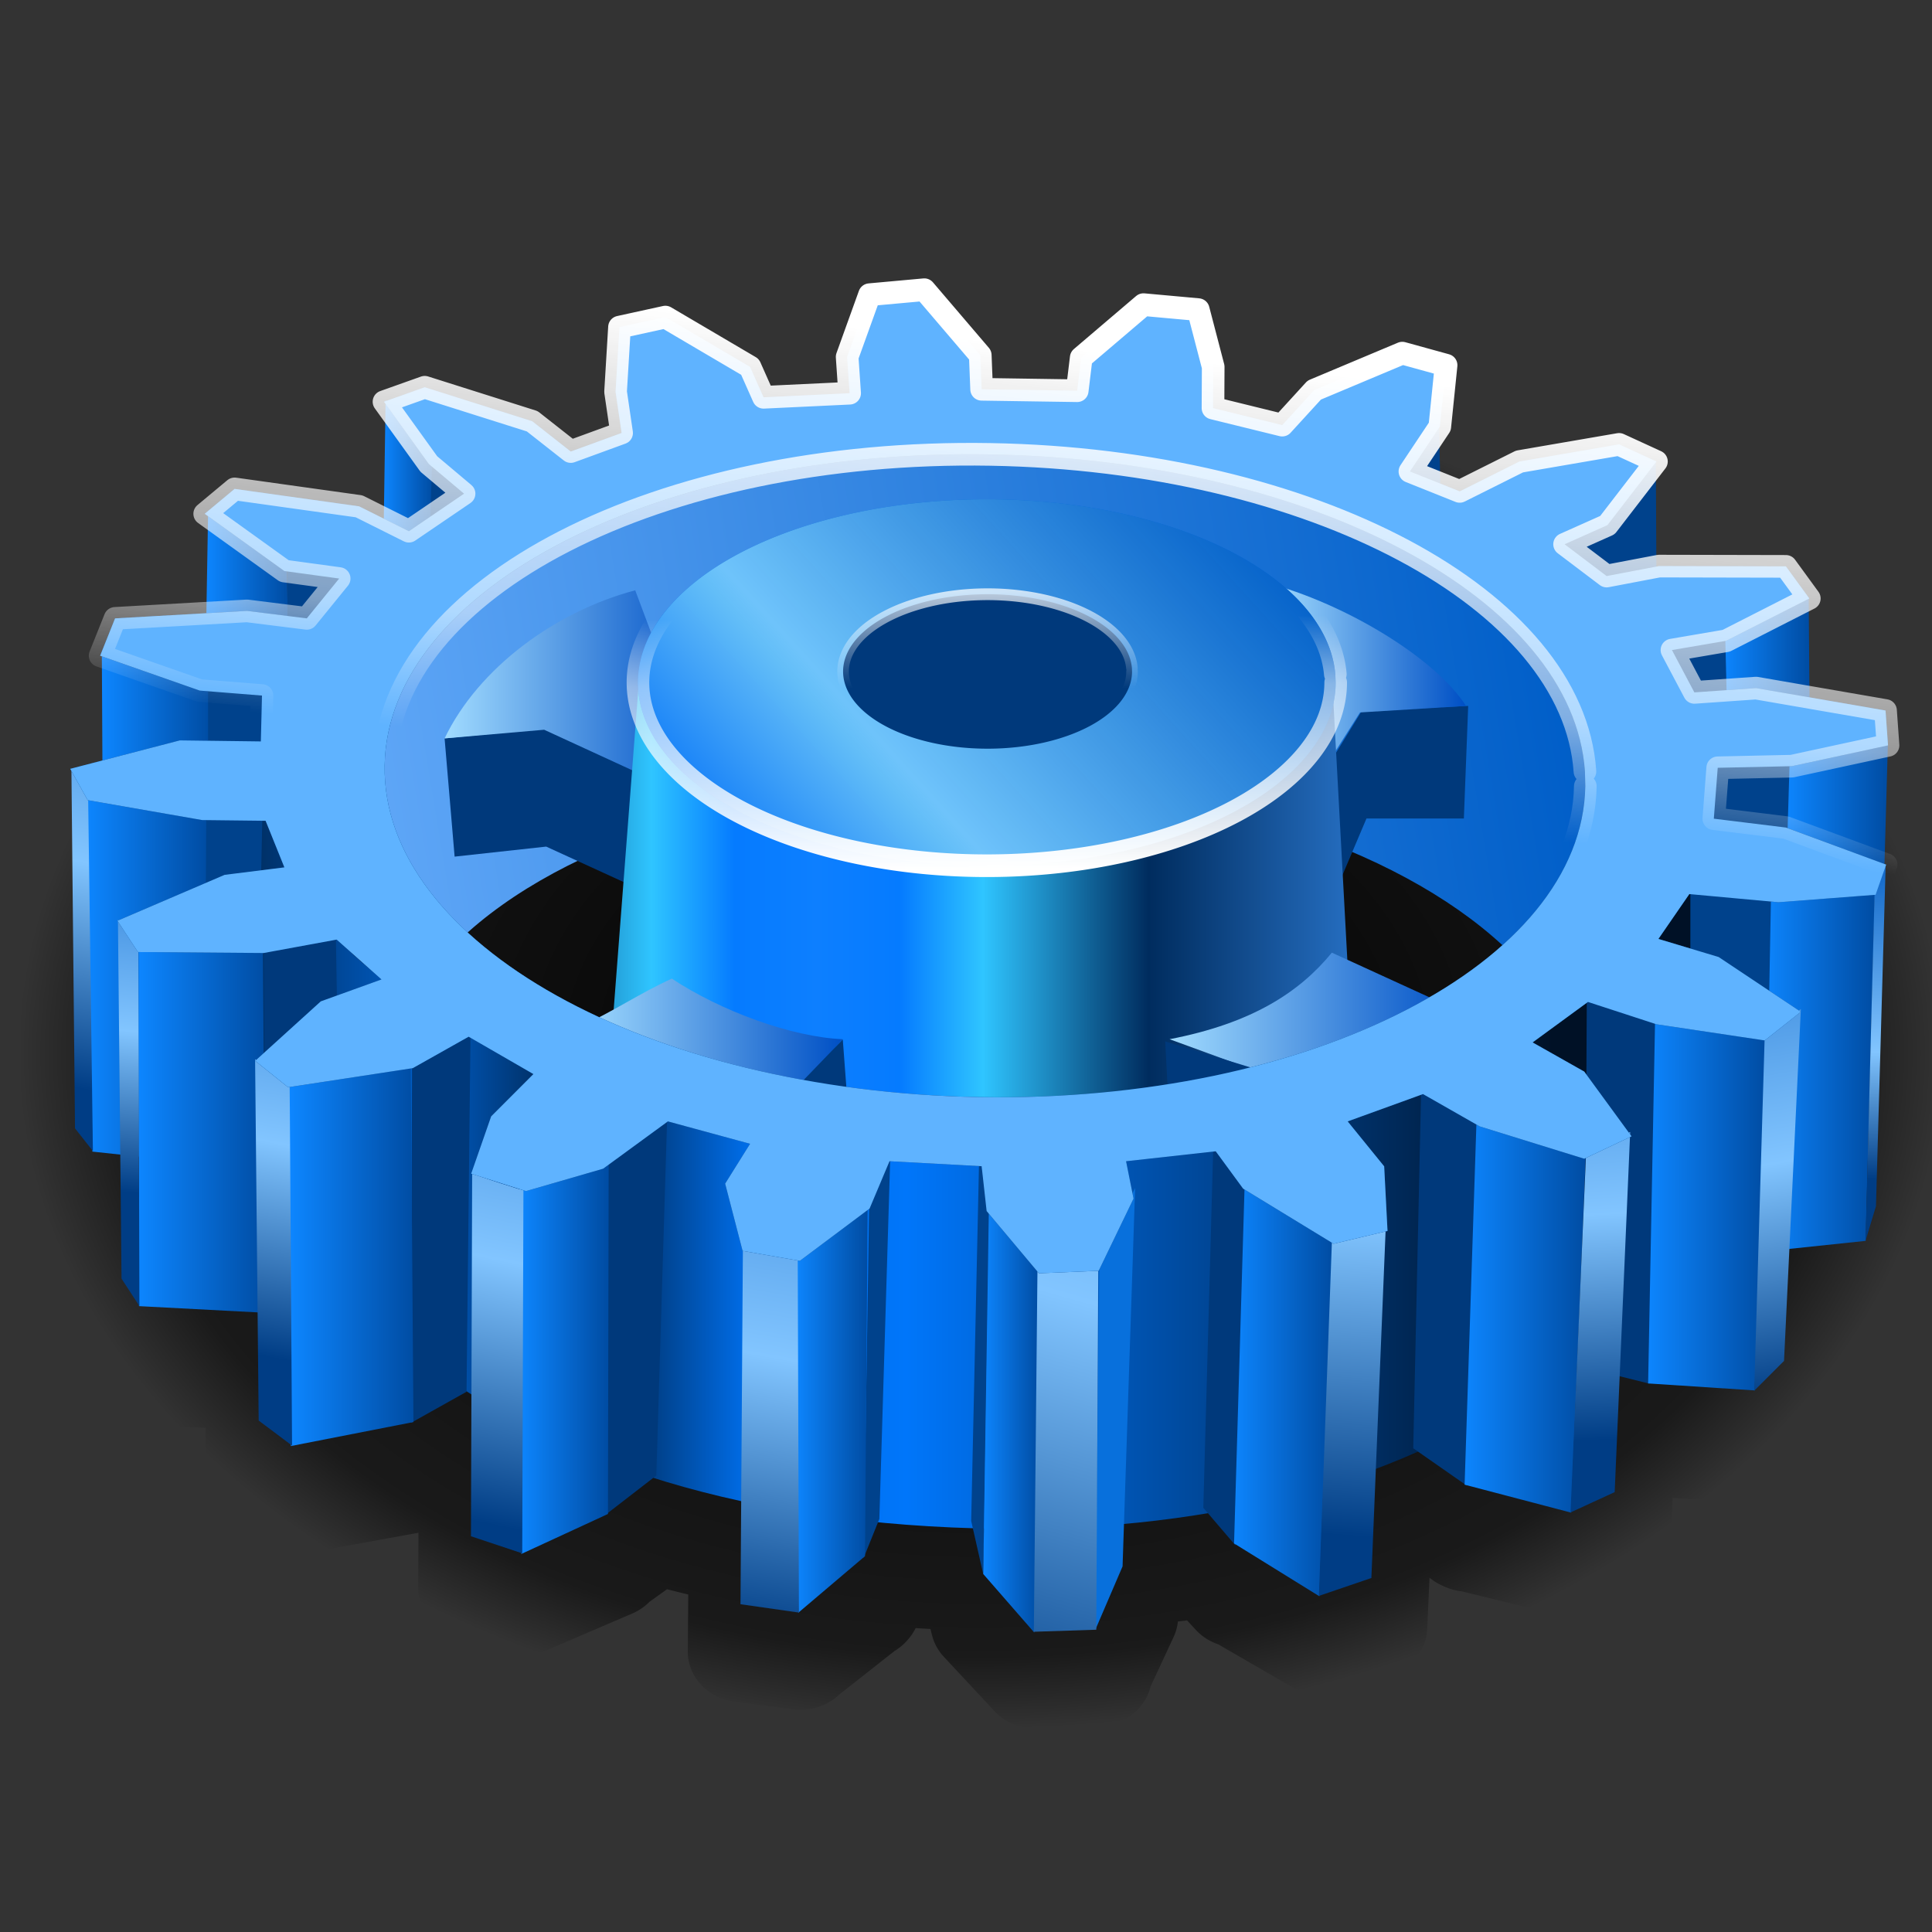 <?xml version="1.0" encoding="UTF-8" standalone="no"?>
<!-- Created with Inkscape (http://www.inkscape.org/) -->

<svg
   xmlns:dc="http://purl.org/dc/elements/1.1/"
   xmlns:cc="http://creativecommons.org/ns#"
   xmlns:rdf="http://www.w3.org/1999/02/22-rdf-syntax-ns#"
   xmlns:svg="http://www.w3.org/2000/svg"
   xmlns="http://www.w3.org/2000/svg"
   xmlns:xlink="http://www.w3.org/1999/xlink"
   xmlns:sodipodi="http://sodipodi.sourceforge.net/DTD/sodipodi-0.dtd"
   xmlns:inkscape="http://www.inkscape.org/namespaces/inkscape"
   id="svg1339"
   sodipodi:version="0.32"
   inkscape:version="0.47 r22583"
   width="256"
   height="256"
   sodipodi:docname="applications-system.svg"
   version="1.1">
  <rect width="100%" height="100%" fill="#333333" stroke="none"/>
  <defs
     id="defs1342">
    <linearGradient
       id="linearGradient4241">
      <stop
         style="stop-color:#000000;stop-opacity:1;"
         offset="0"
         id="stop4243" />
      <stop
         id="stop4249"
         offset="0.891"
         style="stop-color:#000000;stop-opacity:0.496;" />
      <stop
         style="stop-color:#000000;stop-opacity:0;"
         offset="1"
         id="stop4245" />
    </linearGradient>
    <linearGradient
       inkscape:collect="always"
       id="linearGradient56913">
      <stop
         style="stop-color:#ffffff;stop-opacity:1;"
         offset="0"
         id="stop56915" />
      <stop
         style="stop-color:#ffffff;stop-opacity:0;"
         offset="1"
         id="stop56917" />
    </linearGradient>
    <linearGradient
       id="linearGradient54721">
      <stop
         style="stop-color:#ffffff;stop-opacity:1;"
         offset="0"
         id="stop54723" />
      <stop
         id="stop21609"
         offset="0.729"
         style="stop-color:#ffffff;stop-opacity:0.498;" />
      <stop
         style="stop-color:#ffffff;stop-opacity:0;"
         offset="1"
         id="stop54725" />
    </linearGradient>
    <linearGradient
       id="linearGradient43012">
      <stop
         style="stop-color:#a2dcff;stop-opacity:1;"
         offset="0"
         id="stop43014" />
      <stop
         style="stop-color:#0050c5;stop-opacity:1;"
         offset="1"
         id="stop43016" />
    </linearGradient>
    <linearGradient
       id="linearGradient42998">
      <stop
         style="stop-color:#0d7fff;stop-opacity:1;"
         offset="0"
         id="stop43000" />
      <stop
         id="stop43010"
         offset="0.125"
         style="stop-color:#057bff;stop-opacity:1;" />
      <stop
         id="stop43008"
         offset="0.25"
         style="stop-color:#2fc5ff;stop-opacity:1;" />
      <stop
         id="stop43006"
         offset="0.5"
         style="stop-color:#002c5e;stop-opacity:1;" />
      <stop
         style="stop-color:#3d98ff;stop-opacity:1;"
         offset="1"
         id="stop43002" />
    </linearGradient>
    <linearGradient
       id="linearGradient42984">
      <stop
         style="stop-color:#005ec8;stop-opacity:1;"
         offset="0"
         id="stop42986" />
      <stop
         id="stop42996"
         offset="1"
         style="stop-color:#6fb3ff;stop-opacity:1;" />
    </linearGradient>
    <linearGradient
       id="linearGradient42240">
      <stop
         style="stop-color:#6bb1ff;stop-opacity:1;"
         offset="0"
         id="stop42242" />
      <stop
         id="stop42254"
         offset="0.125"
         style="stop-color:#003168;stop-opacity:0.91;" />
      <stop
         id="stop42250"
         offset="0.25"
         style="stop-color:#1985ff;stop-opacity:0.824;" />
      <stop
         style="stop-color:#7ad2ff;stop-opacity:0.816;"
         offset="0.375"
         id="stop42252" />
      <stop
         id="stop42248"
         offset="0.392"
         style="stop-color:#7dd0ff;stop-opacity:0.882;" />
      <stop
         style="stop-color:#005bc2;stop-opacity:0.796;"
         offset="0.75"
         id="stop42256" />
      <stop
         style="stop-color:#003d82;stop-opacity:0.678;"
         offset="1"
         id="stop42244" />
    </linearGradient>
    <linearGradient
       id="linearGradient40016">
      <stop
         style="stop-color:#0d86ff;stop-opacity:1;"
         offset="0"
         id="stop40018" />
      <stop
         style="stop-color:#004da4;stop-opacity:1;"
         offset="1"
         id="stop40020" />
    </linearGradient>
    <linearGradient
       id="linearGradient38533">
      <stop
         style="stop-color:#003d85;stop-opacity:1;"
         offset="0"
         id="stop38535" />
      <stop
         id="stop38559"
         offset="0.375"
         style="stop-color:#82c5ff;stop-opacity:1;" />
      <stop
         style="stop-color:#0059bf;stop-opacity:1;"
         offset="1"
         id="stop38537" />
    </linearGradient>
    <linearGradient
       id="linearGradient38517">
      <stop
         style="stop-color:#003168;stop-opacity:1;"
         offset="0"
         id="stop38519" />
      <stop
         id="stop38531"
         offset="0.125"
         style="stop-color:#0060cc;stop-opacity:1;" />
      <stop
         id="stop38527"
         offset="0.25"
         style="stop-color:#001f42;stop-opacity:1;" />
      <stop
         style="stop-color:#006ce6;stop-opacity:1;"
         offset="0.375"
         id="stop38529" />
      <stop
         id="stop38525"
         offset="0.5"
         style="stop-color:#0076fa;stop-opacity:1;" />
      <stop
         style="stop-color:#001126;stop-opacity:1;"
         offset="1"
         id="stop38521" />
    </linearGradient>
    <linearGradient
       inkscape:collect="always"
       xlink:href="#linearGradient38517"
       id="linearGradient38523"
       x1="237.323"
       y1="554.741"
       x2="459.358"
       y2="554.741"
       gradientUnits="userSpaceOnUse"
       gradientTransform="matrix(0.771,0,0,0.771,-148.405,496.677)" />
    <linearGradient
       inkscape:collect="always"
       xlink:href="#linearGradient38533"
       id="linearGradient38539"
       x1="517.234"
       y1="591.273"
       x2="516.238"
       y2="533.122"
       gradientUnits="userSpaceOnUse"
       gradientTransform="matrix(0.771,0,0,0.771,-148.405,496.677)" />
    <linearGradient
       inkscape:collect="always"
       xlink:href="#linearGradient38533"
       id="linearGradient38541"
       x1="508.05"
       y1="627.323"
       x2="490.184"
       y2="522.45"
       gradientUnits="userSpaceOnUse"
       gradientTransform="matrix(0.771,0,0,0.771,-148.405,496.677)" />
    <linearGradient
       inkscape:collect="always"
       xlink:href="#linearGradient38533"
       id="linearGradient38543"
       x1="472.356"
       y1="635.963"
       x2="467.235"
       y2="532.599"
       gradientUnits="userSpaceOnUse"
       gradientTransform="matrix(0.771,0,0,0.771,-148.405,496.677)" />
    <linearGradient
       inkscape:collect="always"
       xlink:href="#linearGradient38533"
       id="linearGradient38545"
       x1="424.629"
       y1="652.704"
       x2="435.469"
       y2="509.143"
       gradientUnits="userSpaceOnUse"
       gradientTransform="matrix(0.771,0,0,0.771,-148.405,496.677)" />
    <linearGradient
       inkscape:collect="always"
       xlink:href="#linearGradient38533"
       id="linearGradient38547"
       x1="370.076"
       y1="691.612"
       x2="427.576"
       y2="489.839"
       gradientUnits="userSpaceOnUse"
       gradientTransform="matrix(0.771,0,0,0.771,-148.405,496.677)" />
    <linearGradient
       inkscape:collect="always"
       xlink:href="#linearGradient38533"
       id="linearGradient38549"
       x1="312.529"
       y1="668.743"
       x2="334.689"
       y2="541.771"
       gradientUnits="userSpaceOnUse"
       gradientTransform="matrix(0.771,0,0,0.771,-148.405,496.677)" />
    <linearGradient
       inkscape:collect="always"
       xlink:href="#linearGradient38533"
       id="linearGradient38551"
       x1="273.254"
       y1="649.982"
       x2="296.942"
       y2="532.581"
       gradientUnits="userSpaceOnUse"
       gradientTransform="matrix(0.771,0,0,0.771,-148.405,496.677)" />
    <linearGradient
       inkscape:collect="always"
       xlink:href="#linearGradient38533"
       id="linearGradient38553"
       x1="239.353"
       y1="622.066"
       x2="256.565"
       y2="526.358"
       gradientUnits="userSpaceOnUse"
       gradientTransform="matrix(0.771,0,0,0.771,-148.405,496.677)" />
    <linearGradient
       inkscape:collect="always"
       xlink:href="#linearGradient38533"
       id="linearGradient38555"
       x1="214.465"
       y1="593.633"
       x2="221.413"
       y2="520.258"
       gradientUnits="userSpaceOnUse"
       gradientTransform="matrix(0.771,0,0,0.771,-148.405,496.677)" />
    <linearGradient
       inkscape:collect="always"
       xlink:href="#linearGradient38533"
       id="linearGradient38557"
       x1="206.477"
       y1="575.811"
       x2="226.186"
       y2="475.637"
       gradientUnits="userSpaceOnUse"
       gradientTransform="matrix(0.771,0,0,0.771,-148.405,496.677)" />
    <linearGradient
       inkscape:collect="always"
       xlink:href="#linearGradient40016"
       id="linearGradient40022"
       x1="258.259"
       y1="469.472"
       x2="266.715"
       y2="469.472"
       gradientUnits="userSpaceOnUse"
       gradientTransform="matrix(0.771,0,0,0.771,-148.405,496.677)" />
    <linearGradient
       inkscape:collect="always"
       xlink:href="#linearGradient40016"
       id="linearGradient40024"
       x1="227.771"
       y1="486.329"
       x2="241.791"
       y2="486.329"
       gradientUnits="userSpaceOnUse"
       gradientTransform="matrix(0.771,0,0,0.771,-148.405,496.677)" />
    <linearGradient
       inkscape:collect="always"
       xlink:href="#linearGradient40016"
       id="linearGradient40026"
       x1="209.856"
       y1="511.087"
       x2="228.438"
       y2="511.087"
       gradientUnits="userSpaceOnUse"
       gradientTransform="matrix(0.771,0,0,0.771,-148.405,496.677)" />
    <linearGradient
       inkscape:collect="always"
       xlink:href="#linearGradient40016"
       id="linearGradient40028"
       x1="207.314"
       y1="556.501"
       x2="227.792"
       y2="556.501"
       gradientUnits="userSpaceOnUse"
       gradientTransform="matrix(0.771,0,0,0.771,-148.405,496.677)" />
    <linearGradient
       inkscape:collect="always"
       xlink:href="#linearGradient40016"
       id="linearGradient40030"
       x1="216.238"
       y1="582.359"
       x2="237.977"
       y2="582.359"
       gradientUnits="userSpaceOnUse"
       gradientTransform="matrix(0.771,0,0,0.771,-148.405,496.677)" />
    <linearGradient
       inkscape:collect="always"
       xlink:href="#linearGradient40016"
       id="linearGradient40032"
       x1="242.324"
       y1="604.097"
       x2="263.376"
       y2="604.097"
       gradientUnits="userSpaceOnUse"
       gradientTransform="matrix(0.771,0,0,0.771,-148.405,496.677)" />
    <linearGradient
       inkscape:collect="always"
       xlink:href="#linearGradient40016"
       id="linearGradient40034"
       x1="281.682"
       y1="621.602"
       x2="296.784"
       y2="621.602"
       gradientUnits="userSpaceOnUse"
       gradientTransform="matrix(0.771,0,0,0.771,-148.405,496.677)" />
    <linearGradient
       inkscape:collect="always"
       xlink:href="#linearGradient40016"
       id="linearGradient40038"
       x1="488.634"
       y1="501.584"
       x2="503.183"
       y2="501.584"
       gradientUnits="userSpaceOnUse"
       gradientTransform="matrix(0.771,0,0,0.771,-148.405,496.677)" />
    <linearGradient
       inkscape:collect="always"
       xlink:href="#linearGradient40016"
       id="linearGradient40040"
       x1="499.329"
       y1="526.51"
       x2="516.619"
       y2="526.51"
       gradientUnits="userSpaceOnUse"
       gradientTransform="matrix(0.771,0,0,0.771,-148.405,496.677)" />
    <linearGradient
       inkscape:collect="always"
       xlink:href="#linearGradient40016"
       id="linearGradient40042"
       x1="495.403"
       y1="572.519"
       x2="514.395"
       y2="572.519"
       gradientUnits="userSpaceOnUse"
       gradientTransform="matrix(0.771,0,0,0.771,-148.405,496.677)" />
    <linearGradient
       inkscape:collect="always"
       xlink:href="#linearGradient40016"
       id="linearGradient40044"
       x1="475.495"
       y1="595.401"
       x2="495.632"
       y2="595.401"
       gradientUnits="userSpaceOnUse"
       gradientTransform="matrix(0.771,0,0,0.771,-148.405,496.677)" />
    <linearGradient
       inkscape:collect="always"
       xlink:href="#linearGradient40016"
       id="linearGradient40046"
       x1="443.918"
       y1="614.394"
       x2="464.741"
       y2="614.394"
       gradientUnits="userSpaceOnUse"
       gradientTransform="matrix(0.771,0,0,0.771,-148.405,496.677)" />
    <linearGradient
       inkscape:collect="always"
       xlink:href="#linearGradient40016"
       id="linearGradient40048"
       x1="404.102"
       y1="627.094"
       x2="421.264"
       y2="627.094"
       gradientUnits="userSpaceOnUse"
       gradientTransform="matrix(0.771,0,0,0.771,-148.405,496.677)" />
    <linearGradient
       inkscape:collect="always"
       xlink:href="#linearGradient40016"
       id="linearGradient40050"
       x1="361.312"
       y1="631.784"
       x2="370.923"
       y2="631.784"
       gradientUnits="userSpaceOnUse"
       gradientTransform="matrix(0.771,0,0,0.771,-148.405,496.677)" />
    <linearGradient
       inkscape:collect="always"
       xlink:href="#linearGradient40016"
       id="linearGradient40052"
       x1="329.048"
       y1="630.297"
       x2="341.405"
       y2="630.297"
       gradientUnits="userSpaceOnUse"
       gradientTransform="matrix(0.771,0,0,0.771,-148.405,496.677)" />
    <linearGradient
       inkscape:collect="always"
       xlink:href="#linearGradient42984"
       id="linearGradient42990"
       x1="460.372"
       y1="497.282"
       x2="221.097"
       y2="537.013"
       gradientUnits="userSpaceOnUse"
       gradientTransform="matrix(0.771,0,0,0.771,-148.405,496.677)" />
    <linearGradient
       inkscape:collect="always"
       xlink:href="#linearGradient42998"
       id="linearGradient43004"
       x1="332.936"
       y1="543.971"
       x2="446.851"
       y2="543.971"
       gradientUnits="userSpaceOnUse"
       spreadMethod="reflect"
       gradientTransform="matrix(0.771,0,0,0.771,-148.405,496.677)" />
    <linearGradient
       inkscape:collect="always"
       xlink:href="#linearGradient43012"
       id="linearGradient43018"
       x1="268.727"
       y1="506.094"
       x2="312.585"
       y2="506.094"
       gradientUnits="userSpaceOnUse"
       gradientTransform="matrix(0.771,0,0,0.771,-148.405,496.677)" />
    <linearGradient
       inkscape:collect="always"
       xlink:href="#linearGradient43012"
       id="linearGradient43020"
       x1="411.239"
       y1="505.441"
       x2="444.161"
       y2="505.441"
       gradientUnits="userSpaceOnUse"
       gradientTransform="matrix(0.771,0,0,0.771,-148.405,496.677)" />
    <linearGradient
       inkscape:collect="always"
       xlink:href="#linearGradient43012"
       id="linearGradient43022"
       x1="393.241"
       y1="564.528"
       x2="443.046"
       y2="564.528"
       gradientUnits="userSpaceOnUse"
       gradientTransform="matrix(0.771,0,0,0.771,-148.405,496.677)" />
    <linearGradient
       inkscape:collect="always"
       xlink:href="#linearGradient43012"
       id="linearGradient43024"
       x1="292.143"
       y1="566.944"
       x2="337.116"
       y2="566.944"
       gradientUnits="userSpaceOnUse"
       gradientTransform="matrix(0.771,0,0,0.771,-148.405,496.677)" />
    <linearGradient
       inkscape:collect="always"
       xlink:href="#linearGradient42240"
       id="linearGradient48878"
       x1="289.978"
       y1="583.502"
       x2="448.103"
       y2="440.227"
       gradientUnits="userSpaceOnUse" />
    <linearGradient
       inkscape:collect="always"
       xlink:href="#linearGradient54721"
       id="linearGradient54727"
       x1="363.757"
       y1="538.458"
       x2="363.481"
       y2="494.874"
       gradientUnits="userSpaceOnUse" />
    <linearGradient
       inkscape:collect="always"
       xlink:href="#linearGradient54721"
       id="linearGradient55457"
       gradientUnits="userSpaceOnUse"
       x1="360.535"
       y1="447.067"
       x2="353.059"
       y2="522.679"
       gradientTransform="matrix(0.771,0,0,0.771,-148.405,496.677)" />
    <linearGradient
       inkscape:collect="always"
       xlink:href="#linearGradient56913"
       id="linearGradient56919"
       x1="360.533"
       y1="473.404"
       x2="360.533"
       y2="513.158"
       gradientUnits="userSpaceOnUse" />
    <linearGradient
       inkscape:collect="always"
       xlink:href="#linearGradient40016"
       id="linearGradient3414"
       gradientUnits="userSpaceOnUse"
       gradientTransform="matrix(0.771,0,0,0.771,219.841,436.158)"
       x1="207.314"
       y1="556.501"
       x2="227.792"
       y2="556.501" />
    <radialGradient
       inkscape:collect="always"
       xlink:href="#linearGradient4241"
       id="radialGradient4247"
       cx="497.988"
       cy="66.835"
       fx="497.988"
       fy="66.835"
       r="127.607"
       gradientTransform="matrix(1,0,0,0.754,0,16.474)"
       gradientUnits="userSpaceOnUse" />
  </defs>
  <sodipodi:namedview
     inkscape:window-height="842"
     inkscape:window-width="1152"
     inkscape:pageshadow="2"
     inkscape:pageopacity="0.0"
     borderopacity="1.0"
     bordercolor="#666666"
     pagecolor="#ffffff"
     id="base"
     inkscape:zoom="0.9748908"
     inkscape:cx="35.178625"
     inkscape:cy="233.34422"
     inkscape:window-x="0"
     inkscape:window-y="53"
     inkscape:current-layer="layer1"
     showgrid="false"
     inkscape:window-maximized="0" />
  <g
     inkscape:groupmode="layer"
     id="layer1"
     inkscape:label="desenho"
     style="display:inline"
     transform="translate(0,-796.362)">
    <g
       id="g4251">
      <path
         transform="matrix(1,0,0,0.931,-368.052,873.664)"
         d="m 490.438,-29.312 a 7.181,7.181 0 0 0 -0.375,0.031 l -7.25,0.656 a 7.181,7.181 0 0 0 -6.094,4.719 l -2.969,8.25 a 7.181,7.181 0 0 0 -2.5,-2.438 l -11.219,-6.594 a 7.181,7.181 0 0 0 -5.156,-0.844 l -6.062,1.312 a 7.181,7.181 0 0 0 -5.625,6.594 l -0.438,6.969 a 7.181,7.181 0 0 0 -1.781,-0.875 l -14.25,-4.531 a 7.181,7.181 0 0 0 -4.625,0.094 l -3.812,1.375 a 7.181,7.181 0 0 0 -3.656,1.719 7.181,7.181 0 0 0 -0.281,0.25 7.181,7.181 0 0 0 -0.25,0.219 7.181,7.181 0 0 0 -0.25,0.281 7.181,7.181 0 0 0 -1.719,6.469 l -0.062,4.438 L 400.344,-2.875 A 7.181,7.181 0 0 0 394.75,-1.25 l -3.969,3.312 a 7.181,7.181 0 0 0 -2.188,7.844 l -0.062,4.062 L 383.125,14.25 a 7.181,7.181 0 0 0 -6.281,4.469 l -2,4.969 a 7.181,7.181 0 0 0 -0.281,4.5 l 0.031,6.625 a 7.181,7.181 0 0 0 -4.062,8 L 371,89.062 a 7.181,7.181 0 0 0 1.562,4.406 l 1.625,2.031 0.031,0.031 a 7.181,7.181 0 0 0 2.844,2.812 l 0.094,10.625 a 7.181,7.181 0 0 0 1.188,3.875 l 1.812,2.781 a 7.181,7.181 0 0 0 6.125,4.094 l 9,0.469 0.062,7.594 a 7.181,7.181 0 0 0 2.875,5.688 l 3.219,2.406 a 7.181,7.181 0 0 0 6.719,2.25 l 15.156,-2.969 0.188,-0.031 -0.031,7.875 a 7.181,7.181 0 0 0 4.906,6.844 l 5.656,1.906 a 7.181,7.181 0 0 0 0.062,0.031 7.181,7.181 0 0 0 6.25,0.125 L 451.812,146.625 a 7.181,7.181 0 0 0 2.219,-1.594 7.181,7.181 0 0 0 0.094,-0.094 l 2.312,-1.781 c 0.927,0.261 1.871,0.507 2.812,0.75 L 459.188,152 a 7.181,7.181 0 0 0 6.188,7.156 l 7.719,1.094 a 7.181,7.181 0 0 0 6.156,-2.094 l 7.344,-6.219 a 7.181,7.181 0 0 0 1.844,-1.719 7.181,7.181 0 0 0 0.938,-1.531 c 0.653,0.046 1.308,0.085 1.969,0.125 l 0.188,0.812 a 7.181,7.181 0 0 0 1.562,3.125 l 6.75,7.781 a 7.181,7.181 0 0 0 6.844,2.312 l 7.031,-0.219 a 7.181,7.181 0 0 0 6.75,-5.469 7.181,7.181 0 0 0 0,-0.062 l 3.125,-7.219 a 7.181,7.181 0 0 0 0.531,-2.125 c 0.406,-0.054 0.815,-0.099 1.219,-0.156 l 1.125,1.312 a 7.181,7.181 0 0 0 2.906,2.062 7.181,7.181 0 0 0 0.094,0.031 l 9.812,6.094 a 7.181,7.181 0 0 0 6.875,0.375 7.181,7.181 0 0 0 0.094,-0.062 l 6.031,-2.031 a 7.181,7.181 0 0 0 4.875,-6.531 l 0.312,-7.312 0.094,0.062 a 7.181,7.181 0 0 0 1.312,0.906 7.181,7.181 0 0 0 0.375,0.188 7.181,7.181 0 0 0 0.469,0.219 7.181,7.181 0 0 0 1.844,0.531 l 0.094,0 12.969,3.406 A 7.181,7.181 0 0 0 580.156,146.062 7.181,7.181 0 0 0 580.25,146 l 4.938,-2.281 A 7.181,7.181 0 0 0 589.375,137.5 l 0.312,-7.344 10.594,0.719 a 7.181,7.181 0 0 0 5.562,-2.094 l 3.875,-3.906 a 7.181,7.181 0 0 0 2.094,-4.719 l 0.406,-8.688 3.969,-0.406 a 7.181,7.181 0 0 0 6.125,-5.125 l 0.062,-0.156 a 7.181,7.181 0 0 0 0.062,-0.219 l 1.25,-4.188 A 7.181,7.181 0 0 0 624,99.531 l 1.25,-44.5 0.031,-0.094 a 7.181,7.181 0 0 0 -0.094,-2.344 l 0.406,-14.125 a 7.181,7.181 0 0 0 0,-0.219 l 0,-0.094 0,-0.188 A 7.181,7.181 0 0 0 625.5,36.812 l -0.25,-3.656 a 7.181,7.181 0 0 0 -5.938,-6.594 l -4.156,-0.719 -0.062,-6 a 7.181,7.181 0 0 0 0,-0.094 7.181,7.181 0 0 0 -1.344,-5.281 l -0.094,-0.094 0,-0.031 a 7.181,7.181 0 0 0 -0.188,-0.219 l -2.812,-3.844 A 7.181,7.181 0 0 0 604.875,7.344 l -10,-0.031 -0.031,-5.875 a 7.181,7.181 0 0 0 -0.875,-4.344 7.181,7.181 0 0 0 -0.375,-0.594 7.181,7.181 0 0 0 0,-0.031 7.181,7.181 0 0 0 -0.438,-0.531 7.181,7.181 0 0 0 0,-0.031 7.181,7.181 0 0 0 -0.5,-0.5 A 7.181,7.181 0 0 0 590,-6.219 l -4.25,-1.938 a 7.181,7.181 0 0 0 -4.188,-0.531 l -13.188,2.25 a 7.181,7.181 0 0 0 -1.906,0.594 l 0.562,-5.531 a 7.181,7.181 0 0 0 -5.25,-7.688 l -5.812,-1.594 a 7.181,7.181 0 0 0 -4.688,0.312 l -11.656,4.875 a 7.181,7.181 0 0 0 -2.531,1.781 l -0.938,1.031 a 7.181,7.181 0 0 0 -0.219,-1.062 l -1.969,-7.594 a 7.181,7.181 0 0 0 -6.281,-5.344 l -7.281,-0.656 a 7.181,7.181 0 0 0 -5.312,1.688 l -8.25,7.031 a 7.181,7.181 0 0 0 -1.906,2.562 l -0.094,0 a 7.181,7.181 0 0 0 -1.25,-2.094 l -7.406,-8.656 a 7.181,7.181 0 0 0 -5.75,-2.531 z m -47.281,92 -0.062,0.938 c -0.251,-0.155 -0.567,-0.281 -0.812,-0.438 0.277,-0.169 0.591,-0.333 0.875,-0.5 z"
         id="path3467"
         style="fill:url(#radialGradient4247);fill-opacity:1;fill-rule:evenodd;stroke:none"
         inkscape:original="M 490.71875 -22.125 L 483.46875 -21.46875 L 480.5 -13.21875 L 480.84375 -8.40625 L 469.40625 -7.875 L 467.625 -11.90625 L 456.40625 -18.5 L 450.34375 -17.1875 L 449.8125 -8.59375 L 450.625 -3.15625 L 443.875 -0.6875 L 438.78125 -4.6875 L 424.53125 -9.21875 L 419.4375 -7.375 L 419.34375 -7.5 L 419.34375 -7.34375 L 419.125 -7.28125 L 419.34375 -7 L 419.34375 -6.96875 L 419.125 8.21875 L 415.84375 6.5625 L 399.34375 4.25 L 395.375 7.5625 L 395.8125 7.875 L 395.59375 20.75 L 383.5 21.40625 L 381.5 26.375 L 381.75 26.46875 L 381.8125 40.25 L 377.5625 41.34375 L 377.71875 41.59375 L 377.71875 41.625 L 378.1875 89 L 380.5 91.90625 L 380.5 92.0625 L 384.1875 92.46875 L 384.34375 108.90625 L 386.65625 112.4375 L 386.65625 112.5625 L 402.40625 113.375 L 402.53125 127.71875 L 406.78125 130.90625 L 406.78125 131.09375 L 422.71875 127.96875 L 422.71875 128 L 422.8125 127.9375 L 423.03125 127.90625 L 423.03125 127.8125 L 430.0625 123.90625 L 430.0625 123.8125 C 430.28353 123.95664 430.4955 124.10734 430.71875 124.25 L 430.65625 143.03125 L 437.34375 145.28125 L 437.34375 145.375 L 448.8125 140.09375 L 448.8125 139.96875 L 454.8125 135.3125 C 458.51987 136.48512 462.41632 137.49425 466.46875 138.375 L 466.375 152.0625 L 474.09375 153.15625 L 474.09375 153.09375 L 482.6875 145.84375 L 482.6875 145.9375 L 482.75 145.8125 L 482.875 145.6875 L 482.875 145.46875 L 484.59375 141.1875 C 488.64349 141.58128 492.83955 141.8714 497.15625 142 L 498.53125 148.03125 L 505.28125 155.8125 L 505.28125 155.6875 L 513.5 155.4375 L 513.5 155.15625 L 517 147.03125 L 517.1875 141.40625 C 520.97003 141.06586 524.68486 140.57237 528.28125 139.96875 L 531.9375 144.25 L 531.9375 144.09375 L 543.0625 151 L 543.0625 150.90625 L 549.96875 148.5625 L 550.5625 134.09375 C 552.46418 133.3803 554.3487 132.64945 556.15625 131.84375 L 562.3125 136.15625 L 562.3125 136.21875 L 562.46875 136.25 L 562.59375 136.34375 L 562.59375 136.28125 L 576.4375 139.90625 L 576.4375 139.84375 L 582.1875 137.1875 L 582.84375 121.84375 L 586.8125 122.8125 L 586.8125 122.78125 L 600.75 123.71875 L 604.625 119.8125 L 605.34375 104.96875 L 615.4375 103.90625 L 615.4375 103.875 L 616.8125 99.3125 L 618.09375 54.25 L 618.15625 54.0625 L 617.9375 53.96875 L 618.40625 38.25 L 618.40625 38.15625 L 618.40625 37.96875 L 618.375 37.96875 L 618.09375 33.625 L 608 31.875 L 607.90625 18.8125 L 608 18.78125 L 607.90625 18.65625 L 607.875 18.625 L 604.875 14.53125 L 588.0625 14.5 L 587.75 14.5625 L 587.65625 0.71875 L 587.71875 0.625 L 587.65625 0.59375 L 587.65625 0.53125 L 587.625 0.5625 L 582.78125 -1.625 L 569.59375 0.625 L 561.65625 4.59375 L 559.09375 3.5625 L 558.9375 -3.875 L 559.03125 -4 L 559.875 -12.125 L 554.0625 -13.71875 L 542.40625 -8.84375 L 538.15625 -4.1875 L 528.96875 -6.4375 L 529 -11.90625 L 527.03125 -19.5 L 519.75 -20.15625 L 511.5 -13.125 L 510.96875 -8.75 L 498.3125 -8.9375 L 498.125 -13.46875 L 490.71875 -22.125 z M 406.28125 15.21875 L 406.3125 15.21875 L 406.34375 20.03125 L 406.28125 15.21875 z M 547.4375 52.375 C 555.39997 55.776664 562.16943 59.945601 567.3125 64.6875 C 565.05272 66.712323 562.50482 68.628465 559.65625 70.40625 C 558.99615 70.818215 558.31438 71.227501 557.625 71.625 L 546.78125 66.65625 L 546.15625 55.375 L 547.4375 52.375 z M 444.75 53.5625 L 450.84375 56.34375 L 449.5625 73.25 C 448.93132 73.59825 448.30053 73.946094 447.65625 74.28125 C 447.63545 74.27165 447.61455 74.25961 447.59375 74.25 C 440.70444 71.061858 434.81929 67.258016 430.21875 63.03125 C 434.17044 59.493347 439.08339 56.305118 444.75 53.5625 z M 414.3125 65.25 C 415.15854 66.071603 416.05401 66.867362 417 67.65625 L 414.3125 65.25 z "
         inkscape:radius="7.1802912"
         sodipodi:type="inkscape:offset" />
      <path
         sodipodi:nodetypes="csssccsssc"
         d="m 228.256,923.535 c 4.882,48.955 -39.59,77.022 -99.075,75.334 -65.464,-1.857 -100.51,-34.854 -99.397,-77.895 1.51,-58.405 42.753,-71.863 102.247,-70.503 57.758,1.32 94.049,28.935 96.158,69.588 m -3.262,-15.71 c -0.245,23.703 -38.525,44.431 -91.279,43.557 -52.754,-0.874 -97.631,-19.426 -97.14,-46.329 0.491,-26.903 43.704,-48.028 96.458,-47.154 51.215,0.849 90.031,21.563 91.901,47.692"
         style="fill:url(#linearGradient38523);fill-opacity:1;fill-rule:evenodd;stroke:none"
         id="path2817" />
      <path
         id="path4276"
         d="m 131.473,854.354 c -45.721,-0.788 -83.159,18.257 -83.585,42.504 -0.155,8.807 4.641,17.086 12.946,24.109 13.673,-13.1 40.149,-21.718 70.422,-21.192 29.875,0.52 55.75,9.748 69.12,23.072 8.156,-6.63 13.013,-14.561 13.163,-23.144 l -0.048,-2.001 c -1.621,-23.549 -37.63,-42.583 -82.018,-43.347 z"
         style="fill:url(#linearGradient42990);fill-opacity:1;fill-rule:evenodd;stroke:none" />
      <path
         sodipodi:nodetypes="ccccccc"
         id="path6467"
         d="m 84.497,898.509 -12.467,-5.613 -13.118,1.309 1.328,15.665 12.134,-1.328 13.779,6.308 -1.656,-16.342 z"
         style="fill:#00397b;fill-opacity:1;fill-rule:evenodd;stroke:none" />
      <path
         id="path7923"
         d="m 175.904,897.933 4.588,-7.455 14.051,-0.574 -0.573,14.911 -12.904,0 -4.014,9.463 -1.147,-16.345 z"
         style="fill:#00397b;fill-opacity:1;fill-rule:evenodd;stroke:none" />
      <path
         sodipodi:nodetypes="ccccccc"
         id="path7195"
         d="m 58.912,894.205 c 4.492,-9.367 14.743,-16.851 25.257,-19.623 l 3.046,8.122 5.533,3.185 -6.308,13.764 -14.337,-6.595 c -4.397,0.382 -8.794,0.765 -13.19,1.147 z"
         style="fill:url(#linearGradient43018);fill-opacity:1;fill-rule:evenodd;stroke:none" />
      <path
         sodipodi:nodetypes="ccccc"
         id="path8651"
         d="m 168.857,873.862 c 10.227,2.963 21.48,9.925 25.399,16.042 -4.684,0.287 -9.367,0.574 -14.051,0.86 l -5.448,8.602 -5.9,-25.505 z"
         style="fill:url(#linearGradient43020);fill-opacity:1;fill-rule:evenodd;stroke:none" />
      <path
         sodipodi:nodetypes="ccccc"
         id="rect6464"
         d="m 84.719,885.89 91.759,-0.287 2.867,53.048 c -34.027,10.61 -61.459,12.043 -98.641,-0.573 l 4.014,-52.188 z"
         style="fill:url(#linearGradient43004);fill-opacity:1;fill-rule:evenodd;stroke:none" />
      <path
         sodipodi:nodetypes="ccccc"
         id="path9379"
         d="m 89.02,926.034 c 6.5,4.301 15.867,7.742 22.653,8.029 -2.39,2.485 -4.779,6.117 -7.169,8.029 -8.889,-2.581 -19.785,-6.308 -27.528,-9.749 4.206,-1.912 7.838,-4.397 12.043,-6.308 z"
         style="fill:url(#linearGradient43024);fill-opacity:1;fill-rule:evenodd;stroke:none" />
      <path
         sodipodi:nodetypes="ccccc"
         id="path10107"
         d="m 154.972,934.063 c 10.896,-2.103 17.205,-6.213 21.506,-11.47 l 16.918,7.742 -17.205,11.47 -21.219,-7.742 z"
         style="fill:url(#linearGradient43022);fill-opacity:1;fill-rule:evenodd;stroke:none" />
      <path
         sodipodi:nodetypes="ccccc"
         id="path10835"
         d="m 111.673,934.096 0.86,11.436 -7.455,6.308 -0.573,-10.323 7.169,-7.422 z"
         style="fill:#00397b;fill-opacity:1;fill-rule:evenodd;stroke:none" />
      <path
         id="path11563"
         d="m 154.398,934.35 0.574,10.896 20.072,-4.588 -20.646,-6.308 z"
         style="fill:#00397b;fill-opacity:1;fill-rule:evenodd;stroke:none" />
      <path
         sodipodi:nodetypes="ccccc"
         id="path21011"
         d="m 27.103,904.581 7.66,0.095 -0.189,8.7 -7.376,1.986 -0.095,-10.78 z"
         style="fill:#00428c;fill-opacity:1;fill-rule:evenodd;stroke:none" />
      <path
         sodipodi:nodetypes="ccccc"
         id="path21013"
         d="m 44.503,920.184 0.189,11.442 -9.645,5.296 -0.095,-15.035 9.551,-1.702 z"
         style="fill:#00397b;fill-opacity:1;fill-rule:evenodd;stroke:none" />
      <path
         sodipodi:nodetypes="ccccc"
         id="path21015"
         d="m 54.6,936.377 7.756,-4.012 -0.535,48.411 -7.355,4.118 0.134,-48.517 z"
         style="fill:#00397b;fill-opacity:1;fill-rule:evenodd;stroke:none" />
      <path
         sodipodi:nodetypes="ccccc"
         id="path21017"
         d="m 80.678,948.68 c -0.401,5.884 -0.214,48.223 -0.214,48.223 l 6.5,-5.028 1.471,-48.545 -7.756,5.349 z"
         style="fill:#00397b;fill-opacity:1;fill-rule:evenodd;stroke:none" />
      <path
         sodipodi:nodetypes="ccccc"
         id="path21019"
         d="m 115.18,955.367 -0.749,47.447 2.087,-5.188 1.471,-48.812 -2.808,6.553 z"
         style="fill:#00428c;fill-opacity:1;fill-rule:evenodd;stroke:none" />
      <path
         sodipodi:nodetypes="ccccc"
         id="path21021"
         d="m 129.757,949.081 1.337,8.024 -0.802,47.876 -1.605,-7.088 1.07,-48.812 z"
         style="fill:#00428c;fill-opacity:1;fill-rule:evenodd;stroke:none" />
      <path
         sodipodi:nodetypes="ccccc"
         id="path21023"
         d="m 150.409,953.781 -1.662,50.131 -3.609,8.404 0.533,-49.192 4.738,-9.342 z"
         style="fill:#0870dc;fill-opacity:1;fill-rule:evenodd;stroke:none" />
      <path
         sodipodi:nodetypes="ccccc"
         id="path21025"
         d="m 160.783,947.61 -1.337,48.545 4.253,4.974 1.498,-47.768 -4.413,-5.75 z"
         style="fill:#00397b;fill-opacity:1;fill-rule:evenodd;stroke:none" />
      <path
         sodipodi:nodetypes="ccccc"
         id="path21027"
         d="m 188.332,939.72 -1.07,48.545 7.088,4.948 1.872,-48.545 -7.89,-4.948 z"
         style="fill:#00397b;fill-opacity:1;fill-rule:evenodd;stroke:none" />
      <path
         sodipodi:nodetypes="ccccc"
         id="path21029"
         d="m 210.264,927.818 -0.267,49.748 8.559,2.14 1.07,-48.545 -9.361,-3.343 z"
         style="fill:#00397b;fill-opacity:1;fill-rule:evenodd;stroke:none" />
      <path
         sodipodi:nodetypes="ccccc"
         id="path21031"
         d="m 223.983,913.47 10.969,1.324 -0.567,16.076 -10.402,-4.728 -1e-5,-12.671 z"
         style="fill:#00428c;fill-opacity:1;fill-rule:evenodd;stroke:none" />
      <path
         sodipodi:nodetypes="ccccc"
         id="path21033"
         d="m 227.576,896.637 c 1.135,0.189 9.61,0.265 9.61,0.265 l 0.253,11.173 -11.565,-2.549 1.702,-8.889 z"
         style="fill:#00428c;fill-opacity:1;fill-rule:evenodd;stroke:none" />
      <path
         id="path21035"
         d="m 228.711,880.373 0.378,8.511 -5.296,0.378 -4.161,-7.943 9.078,-0.946 z"
         style="fill:#00428c;fill-opacity:1;fill-rule:evenodd;stroke:none" />
      <path
         id="path21037"
         d="m 213.203,864.864 0.378,9.267 -7.754,-6.052 7.376,-3.215 z"
         style="fill:#00428c;fill-opacity:1;fill-rule:evenodd;stroke:none" />
      <path
         sodipodi:nodetypes="cccc"
         id="path21039"
         d="m 190.685,852.843 0.189,8.913 -5.851,-2.754 5.662,-6.159 z"
         style="fill:#00428c;fill-opacity:1;fill-rule:evenodd;stroke:none" />
      <path
         id="path24671"
         d="m 57.36,857.621 -0.086,8.756 -3.176,1.974 -3.262,-1.717 0.258,-17.254 6.267,8.241 z"
         style="fill:url(#linearGradient40022);fill-opacity:1;fill-rule:evenodd;stroke:none" />
      <path
         id="path24673"
         d="m 27.573,864.316 10.473,7.554 0.086,7.382 -10.816,0.172 0.258,-15.108 z"
         style="fill:url(#linearGradient40024);fill-opacity:1;fill-rule:evenodd;stroke:none" />
      <path
         sodipodi:nodetypes="ccccc"
         id="path24675"
         d="m 27.83,887.408 -0.086,9.185 -14.164,2.404 -0.086,-16.053 14.336,4.464 z"
         style="fill:url(#linearGradient40026);fill-opacity:1;fill-rule:evenodd;stroke:none" />
      <path
         sodipodi:nodetypes="cccc"
         id="path18825"
         d="m 57.269,857.488 -0.378,11.348 7.376,-7.849 -6.998,-3.499 z"
         style="fill:#00428c;fill-opacity:1;fill-rule:evenodd;stroke:none" />
      <path
         style="fill:#00428c;fill-opacity:1;fill-rule:evenodd;stroke:none"
         d="m 38.073,871.578 0.044,10.187 8.562,-9.43 -8.605,-0.756 z"
         id="path19553"
         sodipodi:nodetypes="cccc" />
      <path
         sodipodi:nodetypes="ccccc"
         id="path21007"
         d="m 27.576,887.181 -7e-6,8.794 8.463,-0.236 0.993,-8.274 -9.456,-0.284 z"
         style="fill:#00428c;fill-opacity:1;fill-rule:evenodd;stroke:none" />
      <path
         sodipodi:nodetypes="ccccc"
         id="path25403"
         d="m 27.331,903.877 -0.263,46.667 -14.829,-1.589 -0.706,-47.487 15.798,2.409 z"
         style="fill:url(#linearGradient40028);fill-opacity:1;fill-rule:evenodd;stroke:none" />
      <path
         sodipodi:nodetypes="ccccc"
         id="path26131"
         d="m 18.418,921.593 16.418,0.53 0.353,48.193 -16.771,-0.883 0,-47.84 z"
         style="fill:url(#linearGradient40030);fill-opacity:1;fill-rule:evenodd;stroke:none" />
      <path
         sodipodi:nodetypes="ccccc"
         id="path26133"
         d="m 38.319,939.393 16.112,-1.912 0.353,47.311 -16.241,3.178 -0.224,-48.576 z"
         style="fill:url(#linearGradient40032);fill-opacity:1;fill-rule:evenodd;stroke:none" />
      <path
         sodipodi:nodetypes="ccccc"
         id="path26861"
         d="m 80.652,949.632 -0.095,47.341 -11.475,5.296 -0.177,-48.723 11.746,-3.914 z"
         style="fill:url(#linearGradient40034);fill-opacity:1;fill-rule:evenodd;stroke:none" />
      <path
         sodipodi:nodetypes="ccccc"
         id="path26863"
         d="m 105.625,962.549 0.16,47.503 8.835,-7.495 0.361,-47.629 -9.356,7.621 z"
         style="fill:url(#linearGradient40052);fill-opacity:1;fill-rule:evenodd;stroke:none" />
      <path
         sodipodi:nodetypes="ccccc"
         id="path27591"
         d="m 131.046,955.488 -0.762,49.437 6.764,7.759 0.706,-49.076 -6.708,-8.121 z"
         style="fill:url(#linearGradient40050);fill-opacity:1;fill-rule:evenodd;stroke:none" />
      <path
         sodipodi:nodetypes="ccccc"
         id="path28319"
         d="m 164.94,952.663 -1.42,48.21 11.306,7.005 1.765,-47.8 -11.651,-7.414 z"
         style="fill:url(#linearGradient40048);fill-opacity:1;fill-rule:evenodd;stroke:none" />
      <path
         sodipodi:nodetypes="ccccc"
         id="path29047"
         d="m 195.657,944.543 -1.589,48.546 14.123,3.707 1.942,-47.664 -14.476,-4.59 z"
         style="fill:url(#linearGradient40046);fill-opacity:1;fill-rule:evenodd;stroke:none" />
      <path
         sodipodi:nodetypes="ccccc"
         id="path29775"
         d="m 219.312,931.303 -0.927,48.371 14.123,0.925 1.457,-47.001 -14.652,-2.295 z"
         style="fill:url(#linearGradient40044);fill-opacity:1;fill-rule:evenodd;stroke:none" />
      <path
         sodipodi:nodetypes="ccccc"
         id="path30503"
         d="m 234.671,914.885 -0.883,47.311 13.416,-1.412 1.236,-46.252 -13.77,0.353 z"
         style="fill:url(#linearGradient40042);fill-opacity:1;fill-rule:evenodd;stroke:none" />
      <path
         sodipodi:nodetypes="ccccc"
         id="path31231"
         d="m 237.143,897.03 -0.326,10.871 12.887,3 0.452,-16.063 -13.013,2.192 z"
         style="fill:url(#linearGradient40040);fill-opacity:1;fill-rule:evenodd;stroke:none" />
      <path
         sodipodi:nodetypes="ccccc"
         id="path31959"
         d="m 228.566,879.152 0.279,11.372 10.945,1.236 -0.13,-16.241 -11.094,3.633 z"
         style="fill:url(#linearGradient40038);fill-opacity:1;fill-rule:evenodd;stroke:none" />
      <path
         sodipodi:nodetypes="ccccc"
         id="path32687"
         d="m 212.957,864.75 0.353,10.239 6.182,-0.928 -0.087,-16.636 -6.448,7.324 z"
         style="fill:#00428c;fill-opacity:1;fill-rule:evenodd;stroke:none" />
      <path
         id="path33415"
         d="m 9.465,898.47 2.212,3.319 0.632,47.092 -2.37,-3.003 -0.474,-47.408 z"
         style="fill:url(#linearGradient38557);fill-opacity:1;fill-rule:evenodd;stroke:none" />
      <path
         sodipodi:nodetypes="ccccc"
         id="path34143"
         d="m 15.628,918.223 2.704,3.599 0.14,47.602 -2.37,-3.635 -0.474,-47.566 z"
         style="fill:url(#linearGradient38555);fill-opacity:1;fill-rule:evenodd;stroke:none" />
      <path
         style="fill:url(#linearGradient38553);fill-opacity:1;fill-rule:evenodd;stroke:none"
         d="m 33.801,936.713 4.583,3.477 0.316,47.724 -4.425,-3.319 -0.474,-47.883 z"
         id="path34871"
         sodipodi:nodetypes="ccccc" />
      <path
         sodipodi:nodetypes="ccccc"
         id="path34873"
         d="m 62.562,951.725 c 0.948,0.632 6.795,2.37 6.795,2.37 l -0.158,48.097 -6.795,-2.269 0.158,-48.199 z"
         style="fill:url(#linearGradient38551);fill-opacity:1;fill-rule:evenodd;stroke:none" />
      <path
         sodipodi:nodetypes="ccccc"
         id="path35601"
         d="m 98.435,961.997 7.269,1.106 0.158,46.934 -7.743,-1.106 0.316,-46.934 z"
         style="fill:url(#linearGradient38549);fill-opacity:1;fill-rule:evenodd;stroke:none" />
      <path
         sodipodi:nodetypes="ccccc"
         id="path36329"
         d="m 137.468,964.684 -0.479,47.894 8.274,-0.27 0.265,-48.255 -8.059,0.632 z"
         style="fill:url(#linearGradient38547);fill-opacity:1;fill-rule:evenodd;stroke:none" />
      <path
         sodipodi:nodetypes="ccccc"
         id="path37057"
         d="m 176.501,960.417 -1.738,47.408 6.953,-2.37 1.896,-46.302 -7.111,1.264 z"
         style="fill:url(#linearGradient38545);fill-opacity:1;fill-rule:evenodd;stroke:none" />
      <path
         style="fill:url(#linearGradient38543);fill-opacity:1;fill-rule:evenodd;stroke:none"
         d="m 210.161,949.197 -2.054,47.567 5.847,-2.687 2.054,-47.724 -5.847,2.845 z"
         id="path37785"
         sodipodi:nodetypes="ccccc" />
      <path
         sodipodi:nodetypes="ccccc"
         id="path37787"
         d="m 233.84,933.369 -1.398,47.275 3.951,-3.951 2.229,-46.618 -4.782,3.294 z"
         style="fill:url(#linearGradient38541);fill-opacity:1;fill-rule:evenodd;stroke:none" />
      <path
         sodipodi:nodetypes="ccccccccccccccccccccccccccccccccccccccccccccccccccccccccccccccccccccccccccccccccccccccccccccccccccccccccccccccccccccccccccsssc"
         d="m 70.68,938.682 -5.598,5.604 -2.65,7.594 7.259,2.31 10.228,-2.97 8.579,-6.269 10.888,2.97 -3.299,5.279 2.31,8.909 7.589,1.32 9.239,-6.929 2.64,-6.269 12.208,0.66 0.66,5.939 6.929,8.249 7.919,-0.33 4.619,-9.568 -0.99,-4.949 11.878,-1.32 3.629,4.949 11.991,7.307 7.146,-1.698 -0.443,-8.563 -4.837,-5.955 9.983,-3.619 7.504,4.279 13.858,4.289 6.269,-2.97 -6.269,-8.579 -6.842,-3.864 7.334,-5.364 9.076,2.959 14.349,2.143 4.788,-3.793 -10.888,-7.259 -7.988,-2.399 4.096,-5.943 11.81,1.083 12.868,-0.99 1.404,-3.996 -13.282,-4.912 -9.553,-1.176 0.516,-6.743 9.825,-0.213 12.741,-2.757 -0.33,-4.619 -17.157,-2.97 -8.174,0.568 -2.97,-5.609 7.184,-1.228 11.017,-5.609 -3.099,-4.252 -16.827,-0.037 -6.929,1.32 -5.572,-4.215 5.677,-2.534 6.494,-8.428 -4.949,-2.272 -13.198,2.272 -7.919,3.959 -6.599,-2.64 3.959,-5.939 0.834,-8.142 -5.803,-1.601 -11.665,4.9 -4.245,4.642 -9.174,-2.255 0.027,-5.463 -1.98,-7.589 -7.259,-0.66 -8.249,7.029 -0.53,4.379 -12.668,-0.189 -0.178,-4.52 -7.411,-8.678 -7.259,0.66 -2.97,8.244 0.33,4.813 -11.407,0.541 -1.79,-4.03 -11.218,-6.599 -6.08,1.331 -0.519,8.568 0.801,5.458 -6.74,2.461 -5.101,-4.012 -14.247,-4.508 -5.398,1.92 5.939,8.249 4.671,3.933 -7.311,4.975 -6.599,-3.299 -16.497,-2.31 -3.959,3.299 10.558,7.589 7.259,0.99 -4.289,5.279 -7.919,-0.99 -17.487,0.99 -1.98,4.949 13.198,4.619 8.249,0.66 -0.151,6.077 -10.738,-0.138 -14.518,3.77 2.31,4.149 15.178,2.64 8.399,0.096 2.489,6.173 -7.919,0.99 -14.199,6.08 2.71,4.149 16.655,0.129 9.681,-1.778 5.939,5.279 -8.043,2.906 -8.691,7.88 4.36,3.502 16.523,-2.534 7.399,-4.165 8.579,4.949 z M 210.062,900.537 c -0.409,23.504 -36.378,41.961 -80.288,41.197 -43.91,-0.764 -79.215,-20.46 -78.806,-43.964 0.409,-23.504 36.378,-41.961 80.288,-41.197 42.629,0.741 77.201,19.183 78.757,42.012"
         style="fill:#004088;fill-opacity:1;fill-rule:evenodd;stroke:none"
         id="path1350" />
      <path
         style="fill:url(#linearGradient38539);fill-opacity:1;fill-rule:evenodd;stroke:none"
         d="m 248.383,914.991 -1.189,45.778 1.38,-4.581 1.288,-45.229 -1.479,4.031 z"
         id="path37789"
         sodipodi:nodetypes="ccccc" />
      <path
         id="path41512"
         style="fill:#5fb3ff;fill-opacity:1;fill-rule:evenodd;stroke:none"
         d="m 70.68,938.682 -5.598,5.604 -2.65,7.594 7.259,2.31 10.228,-2.97 8.579,-6.269 10.888,2.97 -3.299,5.279 2.31,8.909 7.589,1.32 9.239,-6.929 2.64,-6.269 12.208,0.66 0.66,5.939 6.929,8.249 7.919,-0.33 4.619,-9.568 -0.99,-4.949 11.878,-1.32 3.629,4.949 11.991,7.307 7.146,-1.698 -0.443,-8.563 -4.837,-5.955 9.983,-3.619 7.504,4.279 13.858,4.289 6.269,-2.97 -6.269,-8.579 -6.842,-3.864 7.334,-5.364 9.076,2.959 14.349,2.143 4.788,-3.793 -10.888,-7.259 -7.988,-2.399 4.096,-5.943 11.81,1.083 12.868,-0.99 1.404,-3.996 -13.282,-4.912 -9.553,-1.176 0.516,-6.743 9.825,-0.213 12.741,-2.757 -0.33,-4.619 -17.157,-2.97 -8.174,0.568 -2.97,-5.609 7.184,-1.228 11.017,-5.609 -3.099,-4.252 -16.827,-0.037 -6.929,1.32 -5.572,-4.215 5.677,-2.534 6.494,-8.428 -4.949,-2.272 -13.198,2.272 -7.919,3.959 -6.599,-2.64 3.959,-5.939 0.834,-8.142 -5.803,-1.601 -11.665,4.9 -4.245,4.642 -9.174,-2.255 0.027,-5.463 -1.98,-7.589 -7.259,-0.66 -8.249,7.029 -0.53,4.379 -12.668,-0.189 -0.178,-4.52 -7.411,-8.678 -7.259,0.66 -2.97,8.244 0.33,4.813 -11.407,0.541 -1.79,-4.03 -11.218,-6.599 -6.08,1.331 -0.519,8.568 0.801,5.458 -6.74,2.461 -5.101,-4.012 -14.247,-4.508 -5.398,1.92 5.939,8.249 4.671,3.933 -7.311,4.975 -6.599,-3.299 -16.497,-2.31 -3.959,3.299 10.558,7.589 7.259,0.99 -4.289,5.279 -7.919,-0.99 -17.487,0.99 -1.98,4.949 13.198,4.619 8.249,0.66 -0.151,6.077 -10.738,-0.138 -14.518,3.77 2.31,4.149 15.178,2.64 8.399,0.096 2.489,6.173 -7.919,0.99 -14.199,6.08 2.71,4.149 16.655,0.129 9.681,-1.778 5.939,5.279 -8.043,2.906 -8.691,7.88 4.36,3.502 16.523,-2.534 7.399,-4.165 8.579,4.949 z M 210.062,900.537 c -0.409,23.504 -36.378,41.961 -80.288,41.197 -43.91,-0.764 -79.215,-20.46 -78.806,-43.964 0.409,-23.504 36.378,-41.961 80.288,-41.197 42.629,0.741 77.201,19.183 78.757,42.012"
         sodipodi:nodetypes="ccccccccccccccccccccccccccccccccccccccccccccccccccccccccccccccccccccccccccccccccccccccccccccccccccccccccccccccccccccccccccsssc" />
      <path
         sodipodi:type="arc"
         style="fill:#0066da;fill-opacity:1;fill-rule:evenodd;stroke:none"
         id="path48880"
         sodipodi:cx="360.53253"
         sodipodi:cy="506.17398"
         sodipodi:rx="60.584332"
         sodipodi:ry="31.778898"
         d="m 421.117,506.174 a 60.584,31.779 0 1 1 -0.064,-1.456"
         sodipodi:start="0"
         sodipodi:end="6.2373587"
         sodipodi:open="true"
         transform="matrix(0.763,0,0,0.764,-144.328,500.076)" />
      <path
         transform="matrix(0.763,0,0,0.764,-144.328,500.076)"
         sodipodi:open="true"
         sodipodi:end="6.2373587"
         sodipodi:start="0"
         d="m 421.117,506.174 a 60.584,31.779 0 1 1 -0.064,-1.456"
         sodipodi:ry="31.778898"
         sodipodi:rx="60.584332"
         sodipodi:cy="506.17398"
         sodipodi:cx="360.53253"
         id="path5008"
         style="fill:url(#linearGradient48878);fill-opacity:1;fill-rule:evenodd;stroke:none"
         sodipodi:type="arc" />
      <path
         transform="matrix(0.316,0,0,0.322,16.93,722.345)"
         sodipodi:open="true"
         sodipodi:end="6.2373587"
         sodipodi:start="0"
         d="m 421.117,506.174 a 60.584,31.779 0 1 1 -0.064,-1.456"
         sodipodi:ry="31.778898"
         sodipodi:rx="60.584332"
         sodipodi:cy="506.17398"
         sodipodi:cx="360.53253"
         id="path47406"
         style="fill:#00397b;fill-opacity:1;fill-rule:evenodd;stroke:none"
         sodipodi:type="arc" />
      <path
         sodipodi:type="arc"
         style="fill:none;stroke:url(#linearGradient54727);stroke-width:3.928;stroke-linecap:round;stroke-linejoin:round;stroke-miterlimit:4;stroke-opacity:1;stroke-dasharray:none;stroke-dashoffset:0"
         id="path53993"
         sodipodi:cx="360.53253"
         sodipodi:cy="506.17398"
         sodipodi:rx="60.584332"
         sodipodi:ry="31.778898"
         d="m 421.117,506.174 a 60.584,31.779 0 1 1 -0.064,-1.456"
         sodipodi:start="0"
         sodipodi:end="6.2373587"
         sodipodi:open="true"
         transform="matrix(0.763,0,0,0.764,-144.328,500.076)" />
      <path
         id="path55455"
         style="fill:none;stroke:url(#linearGradient55457);stroke-width:3;stroke-linecap:round;stroke-linejoin:round;stroke-miterlimit:4;stroke-opacity:1;stroke-dasharray:none"
         d="m 70.68,938.682 -5.598,5.604 -2.65,7.594 7.259,2.31 10.228,-2.97 8.579,-6.269 10.888,2.97 -3.299,5.279 2.31,8.909 7.589,1.32 9.239,-6.929 2.64,-6.269 12.208,0.66 0.66,5.939 6.929,8.249 7.919,-0.33 4.619,-9.568 -0.99,-4.949 11.878,-1.32 3.629,4.949 11.991,7.307 7.146,-1.698 -0.443,-8.563 -4.837,-5.955 9.983,-3.619 7.504,4.279 13.858,4.289 6.269,-2.97 -6.269,-8.579 -6.842,-3.864 7.334,-5.364 9.076,2.959 14.349,2.143 4.788,-3.793 -10.888,-7.259 -7.988,-2.399 4.096,-5.943 11.81,1.083 12.868,-0.99 1.404,-3.996 -13.282,-4.912 -9.553,-1.176 0.516,-6.743 9.825,-0.213 12.741,-2.757 -0.33,-4.619 -17.157,-2.97 -8.174,0.568 -2.97,-5.609 7.184,-1.228 11.017,-5.609 -3.099,-4.252 -16.827,-0.037 -6.929,1.32 -5.572,-4.215 5.677,-2.534 6.494,-8.428 -4.949,-2.272 -13.198,2.272 -7.919,3.959 -6.599,-2.64 3.959,-5.939 0.834,-8.142 -5.803,-1.601 -11.665,4.9 -4.245,4.642 -9.174,-2.255 0.027,-5.463 -1.98,-7.589 -7.259,-0.66 -8.249,7.029 -0.53,4.379 -12.668,-0.189 -0.178,-4.52 -7.411,-8.678 -7.259,0.66 -2.97,8.244 0.33,4.813 -11.407,0.541 -1.79,-4.03 -11.218,-6.599 -6.08,1.331 -0.519,8.568 0.801,5.458 -6.74,2.461 -5.101,-4.012 -14.247,-4.508 -5.398,1.92 5.939,8.249 4.671,3.933 -7.311,4.975 -6.599,-3.299 -16.497,-2.31 -3.959,3.299 10.558,7.589 7.259,0.99 -4.289,5.279 -7.919,-0.99 -17.487,0.99 -1.98,4.949 13.198,4.619 8.249,0.66 -0.151,6.077 -10.738,-0.138 -14.518,3.77 2.31,4.149 15.178,2.64 8.399,0.096 2.489,6.173 -7.919,0.99 -14.199,6.08 2.71,4.149 16.655,0.129 9.681,-1.778 5.939,5.279 -8.043,2.906 -8.691,7.88 4.36,3.502 16.523,-2.534 7.399,-4.165 8.579,4.949 z M 210.062,900.537 c -0.409,23.504 -36.378,41.961 -80.288,41.197 -43.91,-0.764 -79.215,-20.46 -78.806,-43.964 0.409,-23.504 36.378,-41.961 80.288,-41.197 42.629,0.741 77.201,19.183 78.757,42.012"
         sodipodi:nodetypes="ccccccccccccccccccccccccccccccccccccccccccccccccccccccccccccccccccccccccccccccccccccccccccccccccccccccccccccccccccccccccccsssc" />
      <path
         transform="matrix(0.316,0,0,0.322,16.93,722.345)"
         sodipodi:open="true"
         sodipodi:end="6.2373587"
         sodipodi:start="0"
         d="m 421.117,506.174 a 60.584,31.779 0 1 1 -0.064,-1.456"
         sodipodi:ry="31.778898"
         sodipodi:rx="60.584332"
         sodipodi:cy="506.17398"
         sodipodi:cx="360.53253"
         id="path56185"
         style="opacity:0.736;fill:none;stroke:url(#linearGradient56919);stroke-width:4.842;stroke-linecap:round;stroke-linejoin:round;stroke-miterlimit:4;stroke-opacity:1;stroke-dasharray:none;stroke-dashoffset:0"
         sodipodi:type="arc" />
    </g>
  </g>
</svg>
